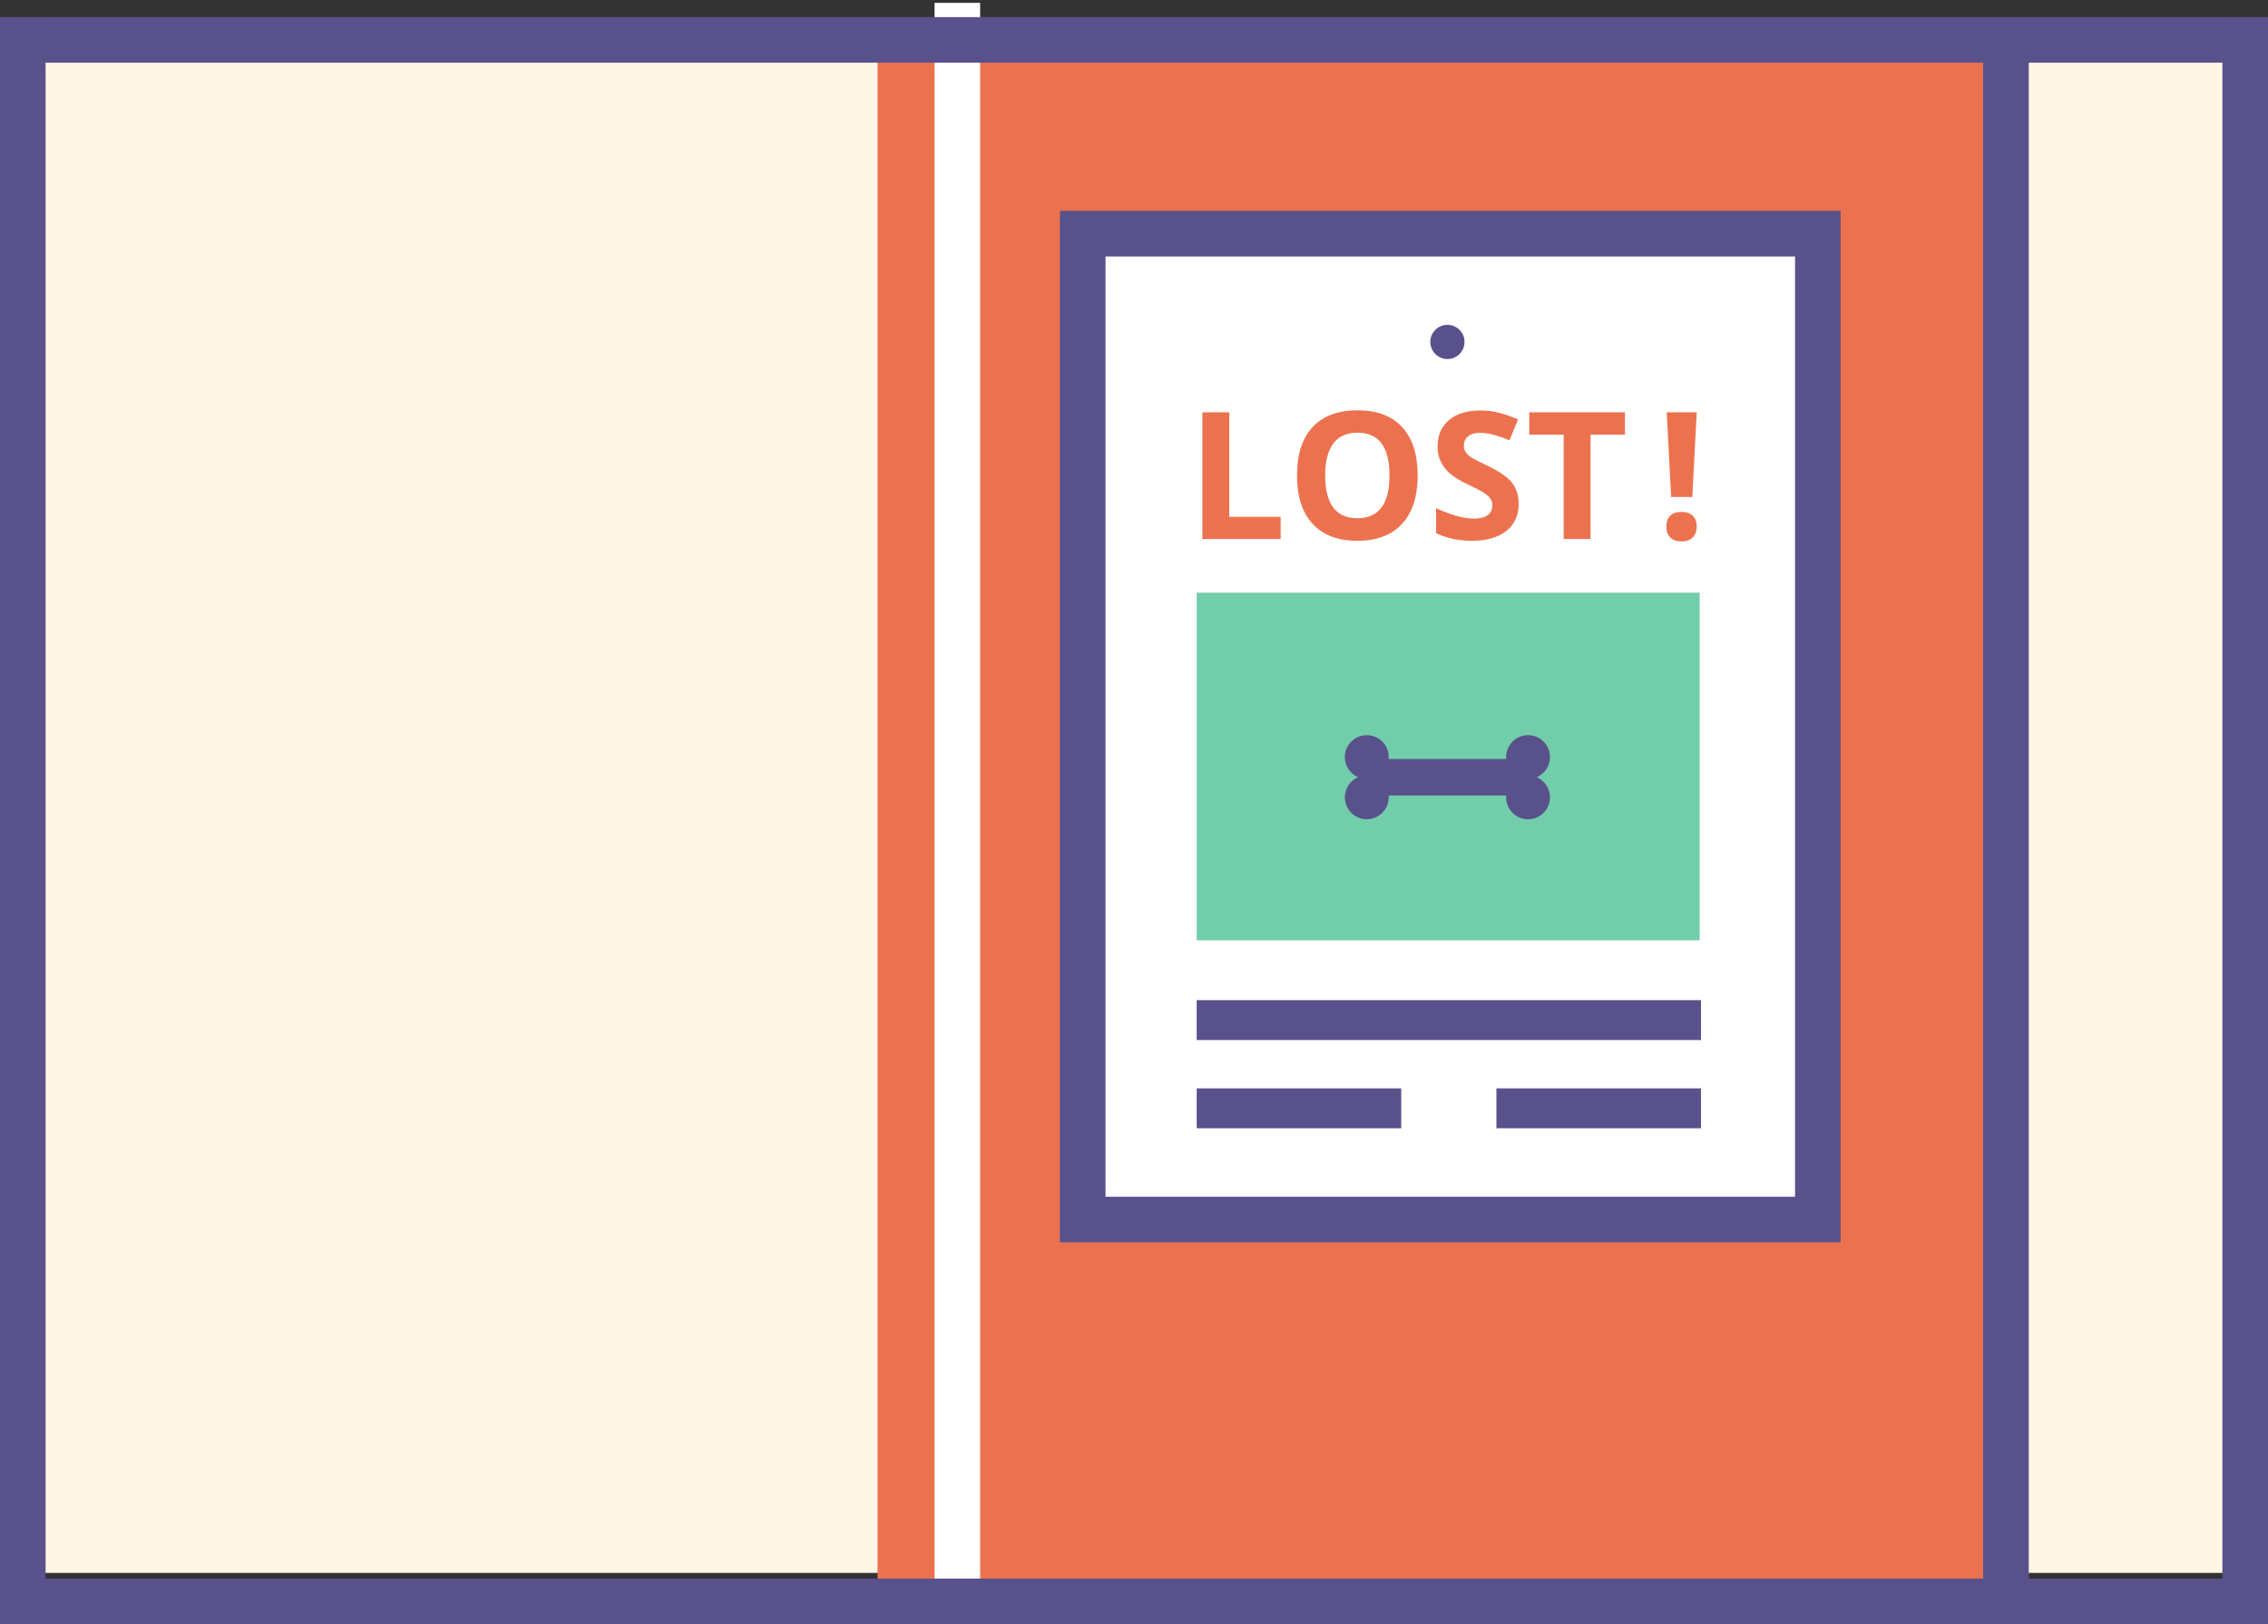 <?xml version="1.0" encoding="UTF-8" standalone="no"?>
<svg width="398px" height="285px" viewBox="0 0 398 285" version="1.1" xmlns="http://www.w3.org/2000/svg" xmlns:xlink="http://www.w3.org/1999/xlink" xmlns:sketch="http://www.bohemiancoding.com/sketch/ns">
    <rect x="0" y="0" width="398" height="285" fill="#333333" stroke="none"/>
    <!-- Generator: Sketch 3.5.1 (25234) - http://www.bohemiancoding.com/sketch -->
    <title>illo_lost</title>
    <desc>Created with Sketch.</desc>
    <defs></defs>
    <g id="design-elements" stroke="none" stroke-width="1" fill="none" fill-rule="evenodd" sketch:type="MSPage">
        <g id="404_002" sketch:type="MSArtboardGroup" transform="translate(-501, -260)">
            <g id="illo_lost" sketch:type="MSLayerGroup" transform="translate(504, 263)">
                <path d="M0,3 L390,3 L390,273 L0,273 L0,3 Z" id="Fill-1-Copy" fill="#FFF6E5" sketch:type="MSShapeGroup"></path>
                <path d="M353,277.537 L353,2 L151,2 L151,278 L353,278" id="Fill-5-Copy" fill="#EC724F" sketch:type="MSShapeGroup"></path>
                <rect id="Rectangle-21-Copy-6" stroke="#59518B" stroke-width="8" fill="#FFFFFF" sketch:type="MSShapeGroup" x="187" y="38" width="129" height="173"></rect>
                <circle id="Oval-12" fill="#59518B" sketch:type="MSShapeGroup" cx="251" cy="57" r="3"></circle>
                <path d="M165,1.5 L165,273.5" id="Line" stroke="#FFFFFF" stroke-width="8" stroke-linecap="square" sketch:type="MSShapeGroup"></path>
                <path d="M349,5.5 L349,277.5" id="Line-Copy" stroke="#59518B" stroke-width="8" stroke-linecap="square" sketch:type="MSShapeGroup"></path>
                <path d="M208,91.589 L208,69.35 L212.715,69.35 L212.715,87.695 L221.733,87.695 L221.733,91.589 L208,91.589 Z M245.777,80.439 C245.777,84.12 244.865,86.95 243.04,88.927 C241.215,90.905 238.599,91.894 235.192,91.894 C231.786,91.894 229.17,90.905 227.345,88.927 C225.52,86.95 224.607,84.11 224.607,80.409 C224.607,76.707 225.522,73.88 227.352,71.928 C229.183,69.976 231.806,69 235.223,69 C238.64,69 241.253,69.984 243.063,71.951 C244.872,73.918 245.777,76.748 245.777,80.439 L245.777,80.439 Z M229.55,80.439 C229.55,82.924 230.021,84.795 230.964,86.052 C231.907,87.31 233.317,87.938 235.192,87.938 C238.954,87.938 240.835,85.439 240.835,80.439 C240.835,75.429 238.964,72.925 235.223,72.925 C233.347,72.925 231.933,73.556 230.98,74.818 C230.027,76.081 229.55,77.955 229.55,80.439 L229.55,80.439 Z M263.51,85.413 C263.51,87.421 262.788,89.003 261.343,90.159 C259.898,91.315 257.888,91.894 255.313,91.894 C252.94,91.894 250.842,91.447 249.017,90.555 L249.017,86.174 C250.517,86.843 251.787,87.315 252.826,87.589 C253.865,87.862 254.816,87.999 255.678,87.999 C256.712,87.999 257.505,87.802 258.058,87.406 C258.61,87.011 258.887,86.422 258.887,85.642 C258.887,85.205 258.765,84.818 258.522,84.478 C258.278,84.138 257.921,83.811 257.45,83.497 C256.978,83.182 256.017,82.68 254.568,81.991 C253.209,81.352 252.19,80.738 251.511,80.15 C250.831,79.562 250.289,78.877 249.883,78.097 C249.478,77.316 249.275,76.403 249.275,75.358 C249.275,73.391 249.942,71.845 251.275,70.719 C252.608,69.593 254.451,69.03 256.803,69.03 C257.959,69.03 259.062,69.167 260.111,69.441 C261.16,69.715 262.258,70.1 263.404,70.597 L261.883,74.263 C260.696,73.776 259.716,73.437 258.94,73.244 C258.164,73.051 257.401,72.955 256.651,72.955 C255.759,72.955 255.075,73.163 254.598,73.579 C254.121,73.994 253.883,74.537 253.883,75.206 C253.883,75.622 253.98,75.985 254.172,76.294 C254.365,76.603 254.671,76.902 255.092,77.191 C255.513,77.48 256.509,78 258.081,78.751 C260.159,79.744 261.584,80.741 262.354,81.74 C263.125,82.739 263.51,83.963 263.51,85.413 L263.51,85.413 Z M276.118,91.589 L271.403,91.589 L271.403,73.274 L265.365,73.274 L265.365,69.35 L282.155,69.35 L282.155,73.274 L276.118,73.274 L276.118,91.589 Z M293.972,84.212 L290.261,84.212 L289.486,69.35 L294.748,69.35 L293.972,84.212 Z M289.425,89.414 C289.425,88.562 289.653,87.918 290.109,87.482 C290.565,87.046 291.229,86.828 292.101,86.828 C292.943,86.828 293.594,87.051 294.056,87.497 C294.517,87.944 294.748,88.582 294.748,89.414 C294.748,90.215 294.514,90.846 294.048,91.308 C293.582,91.769 292.933,92 292.101,92 C291.25,92 290.591,91.774 290.124,91.323 C289.658,90.872 289.425,90.235 289.425,89.414 L289.425,89.414 Z" id="LOST!-Copy-4" fill="#EC724F" sketch:type="MSShapeGroup"></path>
                <path d="M207,191.479 L242.895,191.479 M259.598,191.479 L295.497,191.479 M207,176 L295.497,176" id="Stroke-132-Copy-6" stroke="#59518B" stroke-width="7" sketch:type="MSShapeGroup"></path>
                <rect id="Rectangle-25-Copy-5" fill="#72CEAA" sketch:type="MSShapeGroup" x="207" y="101" width="88.266" height="61"></rect>
                <path d="M0,278 L390,278" id="Stroke-6-Copy" stroke="#59518B" stroke-width="8" sketch:type="MSShapeGroup"></path>
                <path d="M0,4 L390.981,4" id="Stroke-6-Copy-2" stroke="#59518B" stroke-width="8" sketch:type="MSShapeGroup"></path>
                <path d="M391,0 L391,282" id="Stroke-6-Copy-3" stroke="#59518B" stroke-width="8" sketch:type="MSShapeGroup"></path>
                <path d="M1,0 L1,282" id="Stroke-6-Copy-4" stroke="#59518B" stroke-width="8" sketch:type="MSShapeGroup"></path>
                <path d="M266.69,133.38 C268.05,132.784 269,131.43 269,129.849 C269,127.723 267.277,126 265.151,126 C263.024,126 261.299,127.723 261.299,129.849 C261.299,129.958 261.307,130.068 261.313,130.171 L240.687,130.171 C240.696,130.068 240.701,129.958 240.701,129.849 C240.701,127.723 238.979,126 236.852,126 C234.726,126 233,127.723 233,129.849 C233,131.43 233.953,132.784 235.312,133.38 C233.953,133.973 233,135.33 233,136.908 C233,139.034 234.726,140.76 236.852,140.76 C238.979,140.76 240.701,139.034 240.701,136.908 C240.701,136.799 240.696,136.692 240.687,136.583 L261.313,136.583 C261.307,136.692 261.299,136.799 261.299,136.908 C261.299,139.034 263.024,140.76 265.151,140.76 C267.277,140.76 269,139.034 269,136.908 C269,135.33 268.05,133.973 266.69,133.38" id="Fill-20" fill="#59518B" sketch:type="MSShapeGroup"></path>
                <path d="M250.939,147.5 L252.5,149.991 L250.5,153.18 L252.5,156.368 L250.5,159.558 L252.5,162.747 L250.5,165.939 L252.5,169.13 L250.5,172.32 L252.5,175.509 L250.5,178.7 L252.5,181.893 L250.5,185.084 L252.5,188.274 L250.5,191.466 L252.5,194.658 L250.5,197.849 L252.5,201.041 L250.5,204.234 L252.5,207.425 L250.5,210.618 L252.5,213.811 L250.5,217.004 L252.5,220.197 L250.5,223.384 L252.5,226.574 L250.5,229.767 L252.5,232.957 L250.5,236.15 L252.5,239.342 L250.5,242.537 L252.5,245.73 L250.5,248.924 L252.5,252.12 L250.5,255.316 L252.5,258.508 L250.5,261.703 L252.5,264.9 L250.5,268.097 L252.5,271.298 L250.5,274.5" id="Stroke-7" stroke="#59518B" stroke-width="4" sketch:type="MSShapeGroup" transform="translate(251.5, 211) rotate(-270) translate(-251.5, -211) "></path>
                <path d="M196.5,204.5 L306.505,204.5" id="Line" stroke="#FFFFFF" stroke-width="3" stroke-linecap="square" sketch:type="MSShapeGroup"></path>
            </g>
        </g>
    </g>
</svg>
